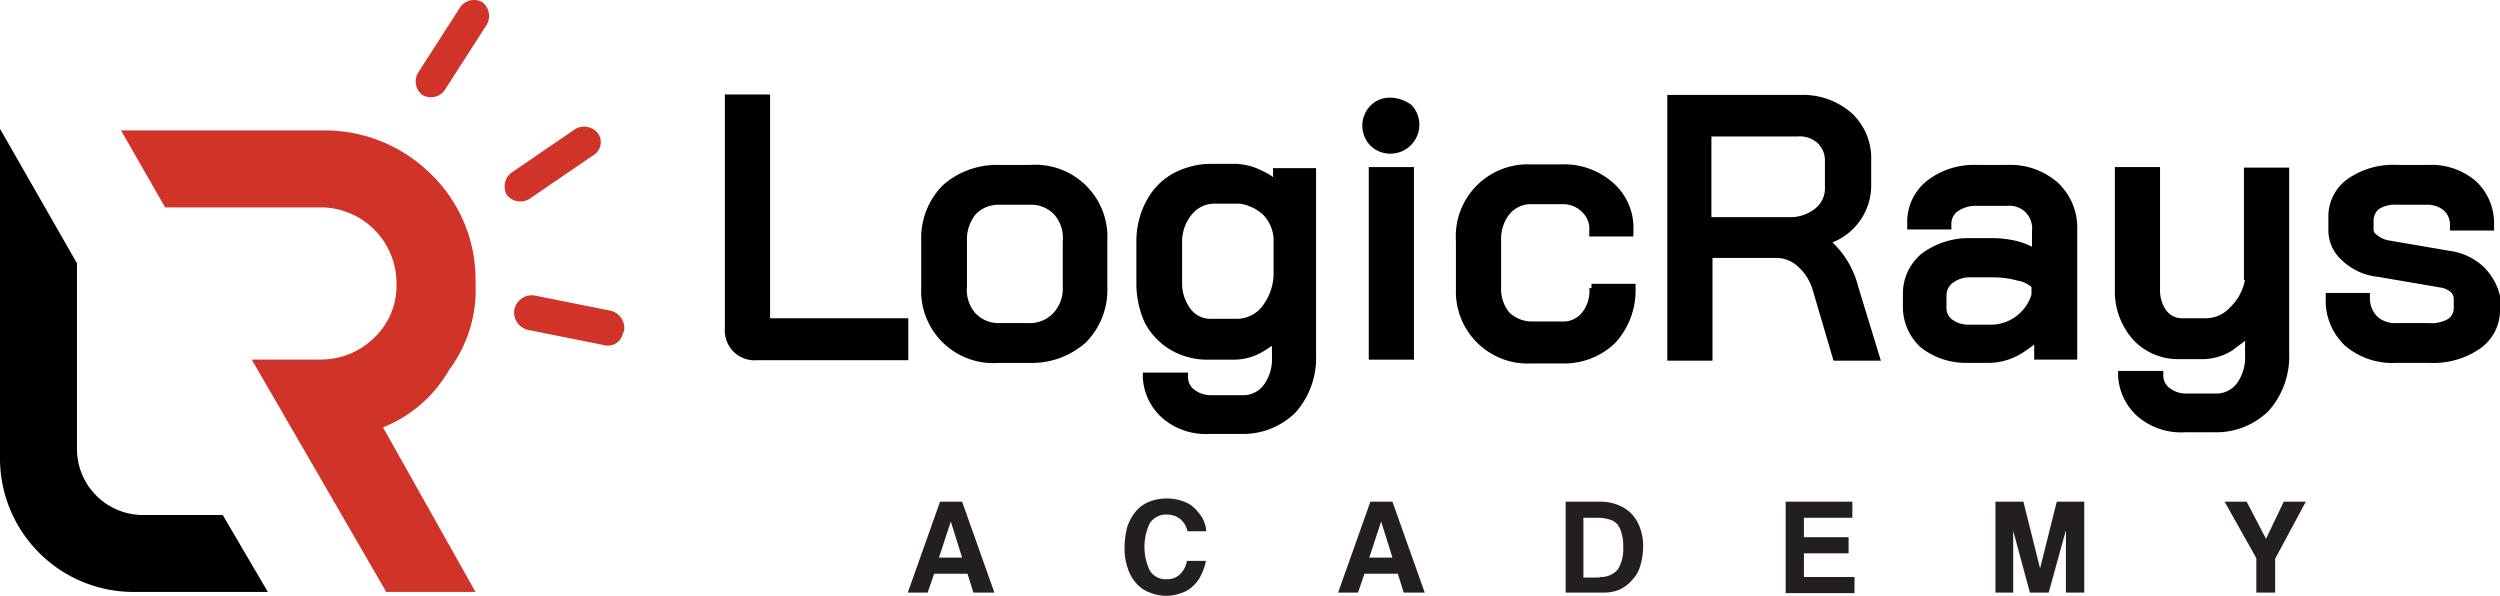 <svg xmlns="http://www.w3.org/2000/svg" width="211.133" height="50.318" viewBox="0 0 211.133 50.318">
  <g id="XMLID_59_" transform="translate(-73.642 -340.638)">
    <g id="lr--2_1_" transform="translate(73.642 340.638)">
      <path id="XMLID_142_" d="M14.037,427.578H6.5L-4.861,407.953H.954A6.426,6.426,0,0,0,5.5,406.09a6.066,6.066,0,0,0,1.863-4.634A6.408,6.408,0,0,0,1,395.1H-12.175l-3.725-6.5H1.136a12.763,12.763,0,0,1,9.177,3.725,12.4,12.4,0,0,1,3.725,9.177,11.279,11.279,0,0,1-2.226,7.314,11.2,11.2,0,0,1-5.588,4.861Z" transform="translate(26.121 -377.586)" fill="#d03327"/>
      <path id="XMLID_141_" d="M-15.777,427.414H-27.043A11.284,11.284,0,0,1-38.4,416.148V388.3l6.5,11.357V415.33a5.584,5.584,0,0,0,5.588,5.588h6.723Z" transform="translate(38.4 -377.422)"/>
      <g id="XMLID_137_" transform="translate(35.105 0)">
        <path id="XMLID_140_" d="M-277.489-17.841h0a1.427,1.427,0,0,0-1.863.363l-3.589,5.588a1.427,1.427,0,0,0,.363,1.863h0a1.427,1.427,0,0,0,1.863-.363l3.589-5.588A1.48,1.48,0,0,0-277.489-17.841Z" transform="translate(283.141 18.041)" fill="#d03327"/>
        <path id="XMLID_139_" d="M-258.739,6.047h0a1.48,1.48,0,0,0-1.863-.363l-5.451,3.725a1.48,1.48,0,0,0-.363,1.863h0a1.48,1.48,0,0,0,1.863.363l5.451-3.725A1.272,1.272,0,0,0-258.739,6.047Z" transform="translate(274.113 5.193)" fill="#d03327"/>
        <path id="XMLID_138_" d="M-255.559,39.871h0a1.511,1.511,0,0,0-1.181-1.726l-6.36-1.272a1.511,1.511,0,0,0-1.726,1.181h0a1.511,1.511,0,0,0,1.181,1.726l6.36,1.272a1.288,1.288,0,0,0,1.635-1.045Z" transform="translate(273.159 -11.914)" fill="#d03327"/>
      </g>
    </g>
    <g id="XMLID_118_" transform="translate(134.861 348.616)">
      <path id="XMLID_136_" d="M212.216,358.2H208.4v19.716a2.515,2.515,0,0,0,2.726,2.726h12.765V377.1H212.216Z" transform="translate(-208.4 -358.2)"/>
      <path id="XMLID_133_" d="M254.077,371.3h-2.635a6.848,6.848,0,0,0-4.725,1.726,6.3,6.3,0,0,0-1.817,4.634v4a6.09,6.09,0,0,0,6.542,6.36h2.635a6.848,6.848,0,0,0,4.725-1.726,6.3,6.3,0,0,0,1.817-4.634v-4a6.09,6.09,0,0,0-6.542-6.36Zm-5.315,6.451a3.4,3.4,0,0,1,.727-2.271,2.671,2.671,0,0,1,2-.818h2.635a2.671,2.671,0,0,1,2,.818,2.987,2.987,0,0,1,.727,2.271v3.816a3.023,3.023,0,0,1-.818,2.271,2.737,2.737,0,0,1-2.09.818h-2.453a2.671,2.671,0,0,1-2-.818,2.987,2.987,0,0,1-.727-2.271Z" transform="translate(-228.319 -365.349)"/>
      <path id="XMLID_130_" d="M296.621,372.372a3.753,3.753,0,0,0-1-.636,5.36,5.36,0,0,0-2.271-.636h-2a6.821,6.821,0,0,0-3.362.818,5.694,5.694,0,0,0-2.271,2.362,7.178,7.178,0,0,0-.818,3.453v3.453a7.944,7.944,0,0,0,.727,3.362,5.836,5.836,0,0,0,2.181,2.271,6.138,6.138,0,0,0,3.18.818h2.181a4.839,4.839,0,0,0,2.181-.545,9.581,9.581,0,0,0,1-.636v1a3.665,3.665,0,0,1-.727,2.362,2.166,2.166,0,0,1-1.817.818h-2.635a2.232,2.232,0,0,1-1.363-.454,1.3,1.3,0,0,1-.545-1.09v-.363h-3.816v.454a4.9,4.9,0,0,0,1.726,3.453,5.633,5.633,0,0,0,3.907,1.272h2.635a6.3,6.3,0,0,0,4.634-1.817,6.921,6.921,0,0,0,1.726-4.815V371.463h-3.634v1h.182Zm-1.045,3a3.151,3.151,0,0,1,.909,2v3.18a4.607,4.607,0,0,1-1,2.635,2.717,2.717,0,0,1-2.09,1h-2.181a2.11,2.11,0,0,1-1.726-.818,3.577,3.577,0,0,1-.727-2.271v-3.271a3.637,3.637,0,0,1,.818-2.453,2.453,2.453,0,0,1,2-.909h2.09A3.74,3.74,0,0,1,295.576,375.37Z" transform="translate(-250.147 -365.24)"/>
      <rect id="XMLID_129_" width="3.816" height="16.263" transform="translate(54.378 6.133)"/>
      <path id="XMLID_128_" d="M329.353,358.8a2.262,2.262,0,0,0-1.726.636,2.413,2.413,0,0,0,0,3.453,2.4,2.4,0,0,0,1.726.636,2.444,2.444,0,0,0,1.726-4.089A3.1,3.1,0,0,0,329.353,358.8Z" transform="translate(-273.067 -358.527)"/>
      <path id="XMLID_127_" d="M355.566,381.649a2.884,2.884,0,0,1-.636,2.09,2.036,2.036,0,0,1-1.726.727h-2.453a2.759,2.759,0,0,1-1.908-.727,3.066,3.066,0,0,1-.727-2.09v-4a3.4,3.4,0,0,1,.727-2.271,2.347,2.347,0,0,1,1.908-.818H353.2a2.262,2.262,0,0,1,1.726.636,1.944,1.944,0,0,1,.636,1.635v.454h3.725v-.454a5.041,5.041,0,0,0-1.726-4.089A6.227,6.227,0,0,0,353.2,371.2H350.66a6.08,6.08,0,0,0-6.36,6.451v4.089a6.075,6.075,0,0,0,6.451,6.269h2.544a6.17,6.17,0,0,0,4.452-1.726,6.55,6.55,0,0,0,1.726-4.543v-.454h-3.725v.363h-.182Z" transform="translate(-282.562 -365.294)"/>
      <path id="XMLID_124_" d="M397.547,370.747a5.18,5.18,0,0,0,3.271-4.725v-2.181a5.206,5.206,0,0,0-1.635-4,6.226,6.226,0,0,0-4.361-1.545H383.6v22.442h3.816v-8.677h5.406a2.7,2.7,0,0,1,1.817.727,4.318,4.318,0,0,1,1.272,2.09l1.726,5.86h4l-1.908-6.224A7.757,7.757,0,0,0,397.547,370.747ZM387.325,361.8h7.314a2.221,2.221,0,0,1,1.635.545,1.977,1.977,0,0,1,.636,1.454v2.271a2.166,2.166,0,0,1-.818,1.817,3.315,3.315,0,0,1-2.181.727h-6.587V361.8Z" transform="translate(-304.009 -358.255)"/>
      <path id="XMLID_121_" d="M436.213,371.3h-2.544a6.505,6.505,0,0,0-4.27,1.363,4.451,4.451,0,0,0-1.635,3.634v.454h3.725V376.3a1.3,1.3,0,0,1,.545-1.09,2.7,2.7,0,0,1,1.635-.454h2.544a1.9,1.9,0,0,1,2.09,2.09v1.363a6.308,6.308,0,0,0-1.181-.454,8.808,8.808,0,0,0-2.09-.273h-1.908a6.645,6.645,0,0,0-4.089,1.272A4.344,4.344,0,0,0,427.4,382.2v1a4.6,4.6,0,0,0,1.545,3.543,6.194,6.194,0,0,0,4,1.272h1.817a5.417,5.417,0,0,0,2.544-.727,13.284,13.284,0,0,0,1.181-.818v1.272h3.634V376.8a5.205,5.205,0,0,0-1.635-4A6.068,6.068,0,0,0,436.213,371.3Zm2.044,10.312v.636a3.6,3.6,0,0,1-3.453,2.544h-1.817a2.312,2.312,0,0,1-1.454-.454,1.223,1.223,0,0,1-.454-1.09v-.909a1.3,1.3,0,0,1,.545-1.09,2.312,2.312,0,0,1,1.454-.454h2a7.568,7.568,0,0,1,2,.273A2.378,2.378,0,0,1,438.257,381.612Z" transform="translate(-327.911 -365.349)"/>
      <path id="XMLID_120_" d="M477.794,381.195a4.3,4.3,0,0,1-1.272,2.362,2.761,2.761,0,0,1-2.09.909h-1.908a1.635,1.635,0,0,1-1.363-.636,2.883,2.883,0,0,1-.545-1.817V371.7H466.8v10.312a6.152,6.152,0,0,0,1.545,4.27,5.206,5.206,0,0,0,4,1.635h2a4.764,4.764,0,0,0,2.362-.727l1.09-.818v1.272a3.664,3.664,0,0,1-.727,2.362,2.166,2.166,0,0,1-1.817.818H472.8a2.232,2.232,0,0,1-1.363-.454,1.3,1.3,0,0,1-.545-1.09v-.363h-3.816v.454a4.9,4.9,0,0,0,1.726,3.453,5.633,5.633,0,0,0,3.907,1.272h2.453a6.3,6.3,0,0,0,4.634-1.817,6.921,6.921,0,0,0,1.726-4.815V371.745H477.7v9.495h.091Z" transform="translate(-349.412 -365.567)"/>
      <path id="XMLID_119_" d="M519.356,379.931a5.148,5.148,0,0,0-2.817-1.363l-5.315-.909a2.13,2.13,0,0,1-.909-.454.544.544,0,0,1-.273-.545v-.727a1.262,1.262,0,0,1,.454-.909,2.6,2.6,0,0,1,1.545-.363h2.544a2.232,2.232,0,0,1,1.363.454,1.649,1.649,0,0,1,.545,1.272v.454h3.725v-.454a4.859,4.859,0,0,0-1.545-3.725,5.767,5.767,0,0,0-4-1.363h-2.635a6.7,6.7,0,0,0-4.179,1.181,3.885,3.885,0,0,0-1.635,3.271v1a3.4,3.4,0,0,0,1.181,2.635,5.126,5.126,0,0,0,3,1.363l5.315.909a1.713,1.713,0,0,1,.818.363.786.786,0,0,1,.272.545v.909a1.077,1.077,0,0,1-.454.818,2.732,2.732,0,0,1-1.635.363H512a2.221,2.221,0,0,1-1.635-.545,2.192,2.192,0,0,1-.636-1.545v-.454H506v.454a5.206,5.206,0,0,0,1.635,4A6.18,6.18,0,0,0,512,388.018h2.726a6.984,6.984,0,0,0,4.27-1.181,3.97,3.97,0,0,0,1.726-3.271v-1.181A5.058,5.058,0,0,0,519.356,379.931Z" transform="translate(-370.804 -365.349)"/>
    </g>
    <g id="XMLID_100_" transform="translate(150.307 382.733)">
      <path id="XMLID_115_" d="M247.942,441.577l-.5-1.59h-2.817l-.545,1.59H242.4l2.726-7.677h1.863l2.726,7.677Zm-1.908-6h0l-1,3.044h1.953Z" transform="translate(-242.4 -433.627)" fill="#231f20"/>
      <path id="XMLID_113_" d="M289.56,438.615a4.521,4.521,0,0,1-.409,1.181,2.809,2.809,0,0,1-.681.909,2.44,2.44,0,0,1-1,.591,3.469,3.469,0,0,1-1.227.227,3.7,3.7,0,0,1-1.408-.273,2.813,2.813,0,0,1-1.136-.772,3.462,3.462,0,0,1-.727-1.272,5.1,5.1,0,0,1-.273-1.726,7.268,7.268,0,0,1,.227-1.772,4.107,4.107,0,0,1,.727-1.317,2.917,2.917,0,0,1,1.136-.818,4.1,4.1,0,0,1,2.817-.045,2.439,2.439,0,0,1,1,.591,4.073,4.073,0,0,1,.681.863,2.778,2.778,0,0,1,.318,1.09h-1.59a1.782,1.782,0,0,0-.636-1.045,1.715,1.715,0,0,0-1.045-.363,1.632,1.632,0,0,0-1.5.727,4.625,4.625,0,0,0,0,4,1.529,1.529,0,0,0,1.408.727,1.512,1.512,0,0,0,1.136-.409,2.094,2.094,0,0,0,.591-1.136h1.59Z" transform="translate(-264.392 -433.3)" fill="#231f20"/>
      <path id="XMLID_110_" d="M327.942,441.577l-.5-1.59h-2.817l-.545,1.59H322.4l2.726-7.677h1.863l2.726,7.677Zm-1.908-6h0l-1,3.044h1.953Z" transform="translate(-286.057 -433.627)" fill="#231f20"/>
      <path id="XMLID_107_" d="M364.7,441.577V433.9h2.953a3.936,3.936,0,0,1,1.454.273,3.254,3.254,0,0,1,1.136.727,3.454,3.454,0,0,1,.727,1.181,4.321,4.321,0,0,1,.273,1.59,5.591,5.591,0,0,1-.227,1.59,2.7,2.7,0,0,1-.681,1.227,3.1,3.1,0,0,1-1.045.818,3.32,3.32,0,0,1-1.363.273H364.7Zm2.862-1.317a1.887,1.887,0,0,0,1.545-.636,3.361,3.361,0,0,0,.454-1.953,3.545,3.545,0,0,0-.136-1.09,2.028,2.028,0,0,0-.363-.772,1.317,1.317,0,0,0-.681-.409,3.123,3.123,0,0,0-1-.136H366.2v5.043h1.363Z" transform="translate(-309.141 -433.627)" fill="#231f20"/>
      <path id="XMLID_105_" d="M405.6,441.577V433.9h5.633v1.363h-4.089V436.9h3.771v1.363h-3.771v2h4.27v1.363H405.6Z" transform="translate(-331.46 -433.627)" fill="#231f20"/>
      <path id="XMLID_103_" d="M450.551,441.577v-5.27l-1.454,5.27h-1.59l-1.408-5.224v5.224h-1.5V433.9h2.362l1.408,5.633,1.408-5.633H452.1v7.677Z" transform="translate(-352.743 -433.627)" fill="#231f20"/>
      <path id="XMLID_101_" d="M489.88,441.577V438.67l-2.68-4.77h1.863l1.635,3.135,1.5-3.135h1.863l-2.589,4.815v2.862Z" transform="translate(-375.991 -433.627)" fill="#231f20"/>
    </g>
  </g>
</svg>
